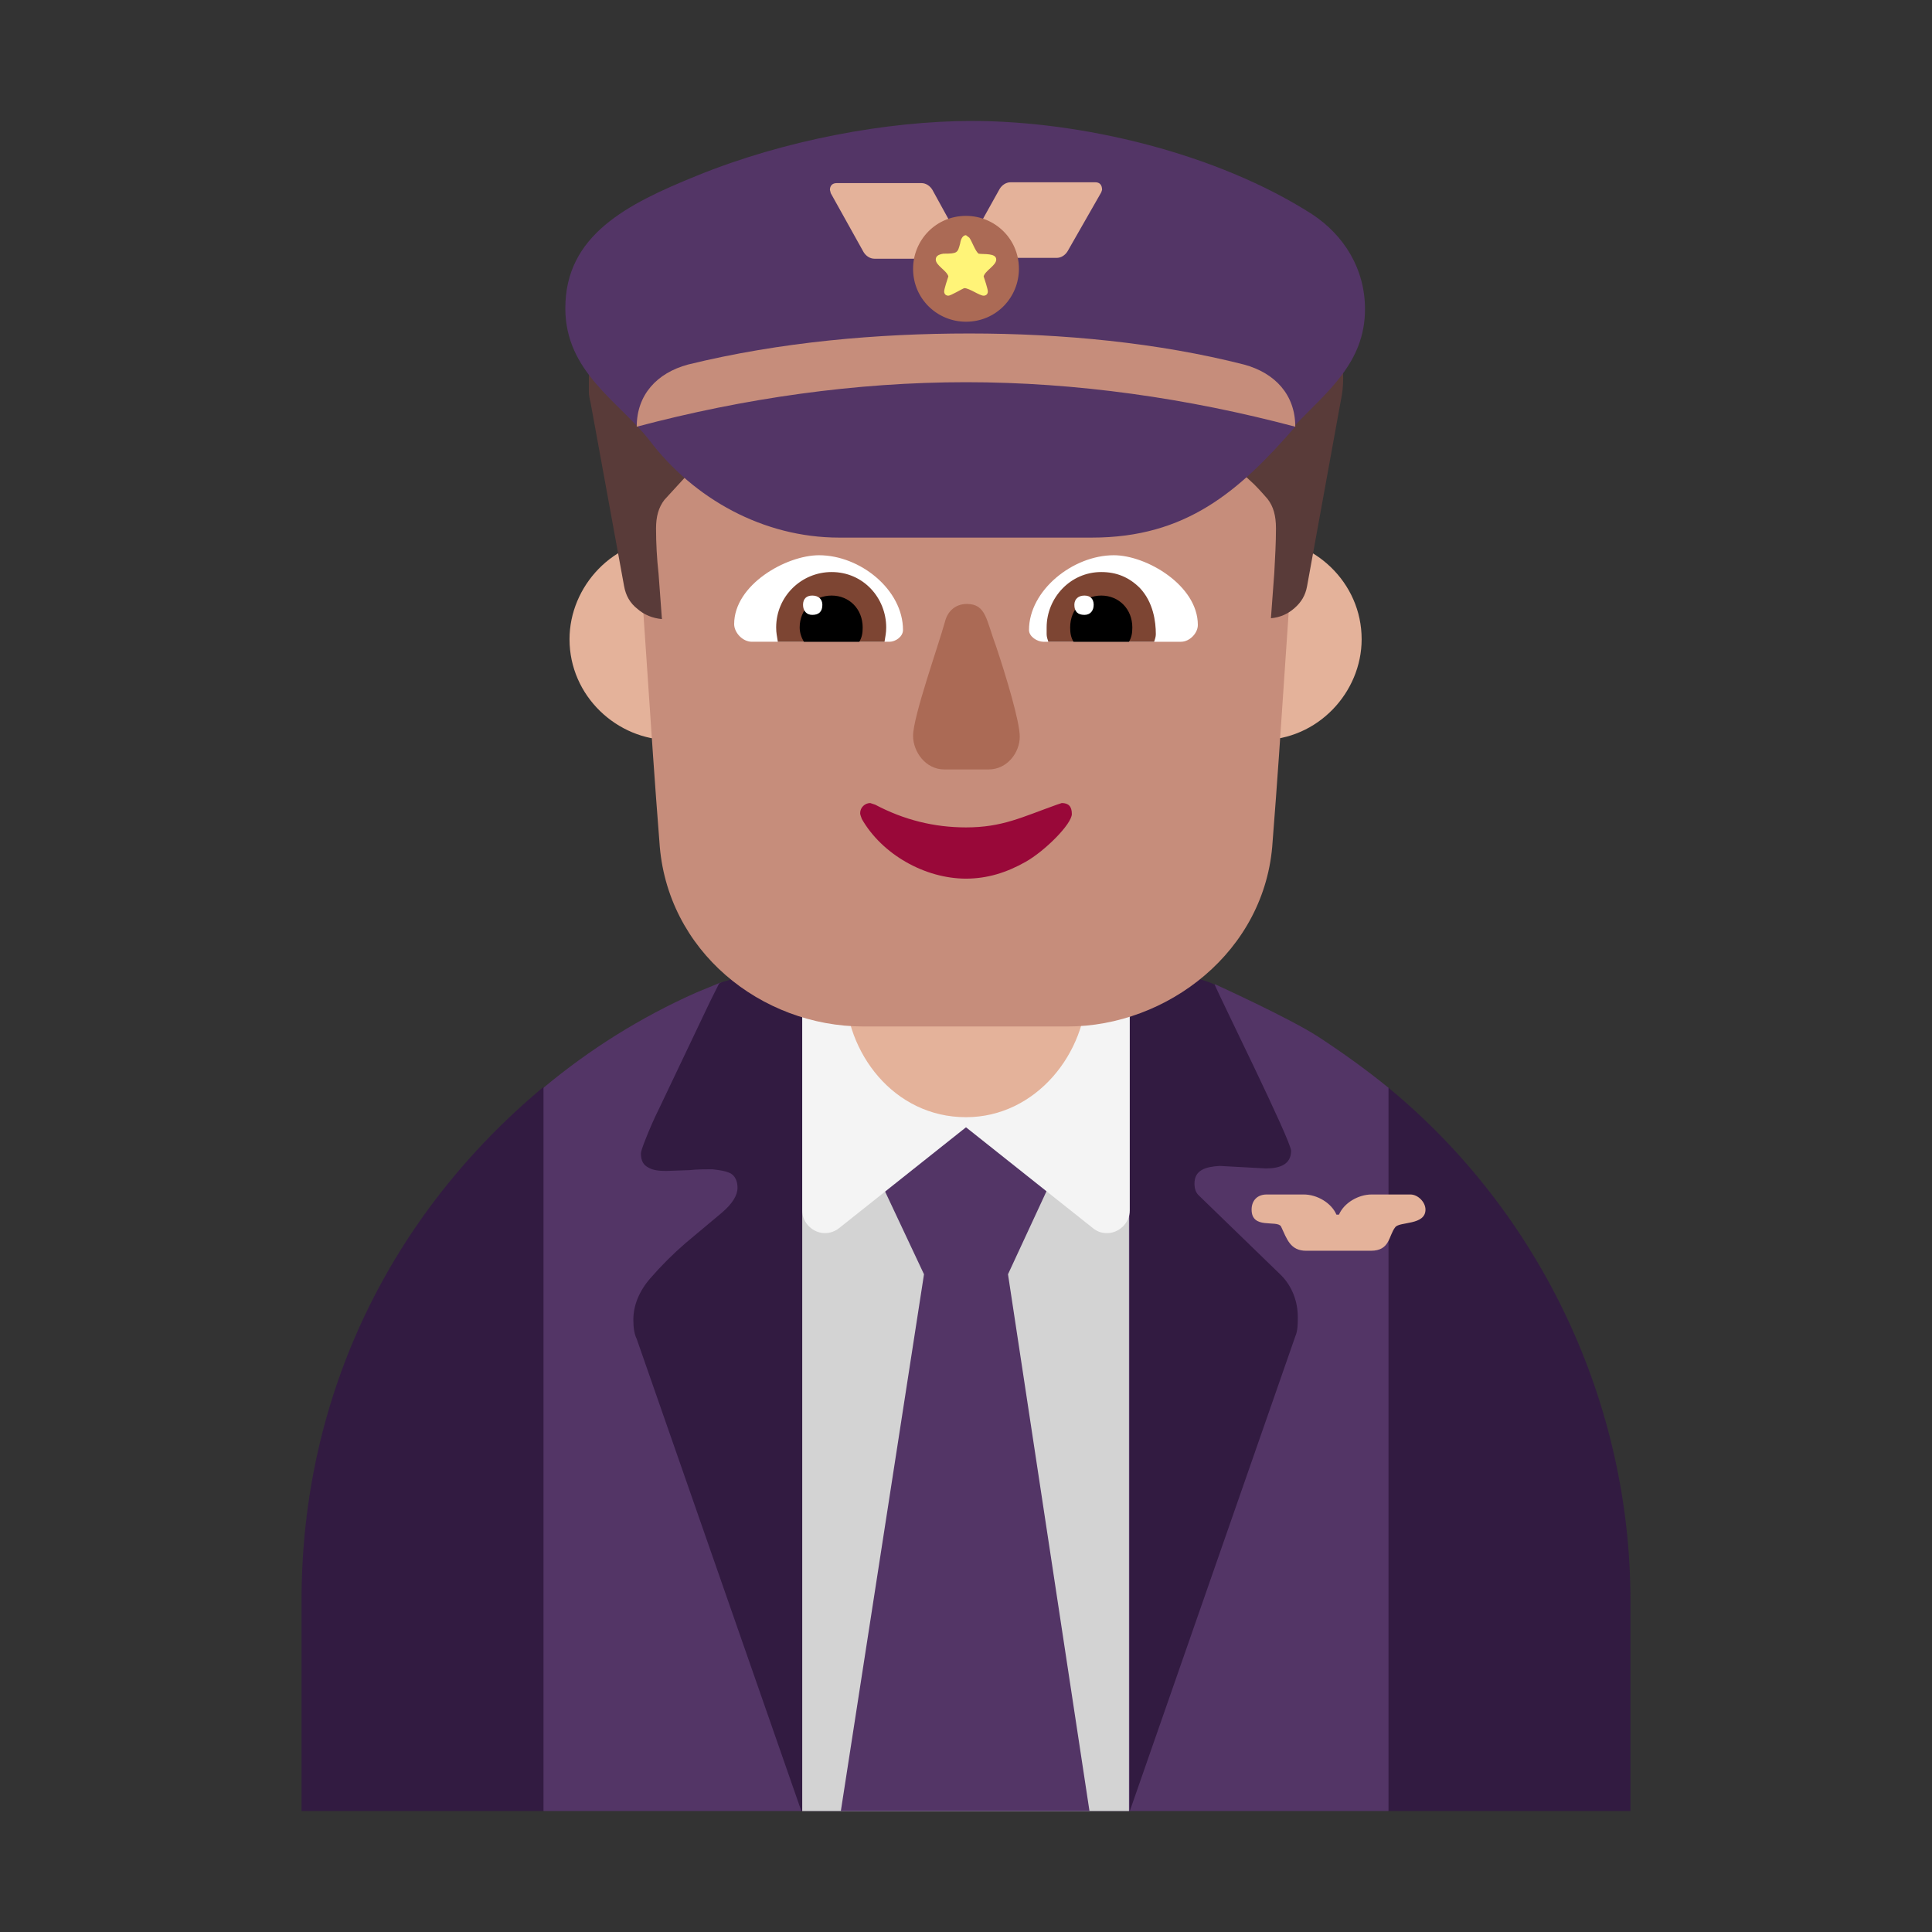 <svg version="1.1" xmlns="http://www.w3.org/2000/svg" viewBox="0 0 2300 2300"><rect x="0" y="0" width="2300" height="2300" fill="#333333" stroke="none"/><g transform="scale(1,-1) translate(-256, -1869)">
		<path d="M1909-287l151 428-151 433c-27 22-55 42-84 61-34 22-122 62-122 62l-197 16c-38 3-61 8-99 8-38 0-58-4-98-7l-196-15-29-12c-65-29-126-67-181-113l-143-433 143-428 1006 0 z" fill="#533566"/>
		<path d="M1600-287l0 998-389 0 0-998 389 0 z" fill="#D3D3D3"/>
		<path d="M1553-287l-97 639 70 151-120 24-121-24 71-151-99-639 296 0 z" fill="#533566"/>
		<path d="M1574 401c14 0 27 12 27 27l0 340-390 0 0-340c0-15 13-27 27-27 6 0 12 2 17 6l151 120 151-120c5-4 10-6 17-6 z" fill="#F4F4F4"/>
		<path d="M2197-287l0 251c0 234-106 460-288 610l0-861 288 0 z M903-287l0 862c-181-151-288-366-288-611l0-251 288 0 z M1211-287l0 999-61 0-18-6c-4-2-8-4-12-5-4-1-7-2-8-3l-11-22-60-126c-7-14-12-26-16-36-4-10-6-16-6-18 0-9 3-14 9-17 5-3 12-4 21-4l28 1c9 1 18 1 27 1 9-1 16-2 22-5 5-3 8-9 8-17 0-9-6-19-19-30l-43-36c-15-13-29-27-42-42-13-15-20-32-20-49 0-9 1-17 4-23l196-562 1 0 z M1601-287l197 565c3 7 3 15 3 23 0 19-7 37-20 50l-98 95c-3 3-5 7-5 14 0 16 13 20 30 21l55-3c17 0 30 5 30 21 0 12-85 183-91 198-15 7-37 10-52 18l-49 0 0-1002 z" fill="#321B41"/>
		<path d="M1406 539c83 0 144 76 144 155l0 193c0 82-62 155-144 155-85 0-144-75-144-155l0-193c0-78 58-155 144-155 z" fill="#E4B29A"/>
		<path d="M1757 988c68 0 120 57 120 120 0 68-57 120-120 120-68 0-120-57-120-120 0-68 57-120 120-120 z M1054 988c68 0 120 57 120 120 0 68-57 120-120 120-68 0-120-57-120-120 0-68 57-120 120-120 z" fill="#E4B29A"/>
		<path d="M1527 647c118 0 236 89 244 220 11 139 18 270 29 409l1 13 0 13c0 196-164 351-362 351l-66 0c-144 0-274-82-333-213-23-51-29-105-29-151l1-13c11-139 18-270 29-409 8-130 121-220 243-220l243 0 z" fill="#C68D7B"/>
		<path d="M1044 1132l-4 54c-2 18-3 36-3 54 0 14 3 25 10 34l22 24c7 7 14 16 21 26 7 9 10 23 10 40 0 8 0 17-1 28l-1 15 1 14c1 9 3 18 8 25 4 7 11 13 22 16 43 13 89 22 137 26 48 3 95 5 140 5 45 0 91-2 140-5 48-4 94-13 137-26 19-5 28-18 28-37l0-61c0-17 3-31 10-40 7-10 14-19 22-26 8-7 15-15 22-23 7-9 10-20 10-35 0-17-1-35-2-53l-4-54c11 1 20 5 28 12 8 7 13 15 15 26l40 220c2 9 3 18 3 28 0 19-3 36-8 49-5 13-12 25-20 34-9 9-19 18-30 25l-71 42c-13 7-24 16-34 27l-39 40c-12 13-24 24-37 34-13 9-28 17-43 23-15 6-33 9-54 9-9 0-18-1-27-2-9-2-18-4-27-7l-344-97c-16-16-34-29-53-39-19-10-37-20-53-31-17-11-30-25-41-42-11-17-17-40-17-69l0-12c0-5 1-9 2-13l40-219c2-11 7-20 16-27 8-7 18-11 29-12 z" fill="#593B39"/>
		<path d="M1662 1105l-164 0c-7 0-17 6-17 14 0 47 52 89 101 89 39 0 100-36 100-83 0-10-10-20-20-20 z M1315 1105c7 0 16 6 16 14 0 48-51 89-100 89-39 0-101-35-101-82 0-10 10-21 21-21l164 0 z" fill="#FFFFFF"/>
		<path d="M1630 1105l-126 0c-1 3-2 6-2 9l0 8c0 35 28 66 65 66 18 0 33-6 46-19 16-17 19-40 19-55 0-3-1-6-2-9 z M1309 1105c1 7 2 10 2 17 0 35-27 66-65 66-36 0-66-29-66-66 0-7 1-10 2-17l127 0 z" fill="#7D4533"/>
		<path d="M1600 1105l-66 0c-3 5-4 10-4 17 0 22 16 38 37 38 21 0 37-16 37-38 0-7-1-12-4-17 z M1279 1105c3 5 4 10 4 17 0 22-16 38-37 38-21 0-38-16-38-38 0-6 2-12 5-17l66 0 z" fill="#000000"/>
		<path d="M1547 1137c7 0 11 5 11 12 0 7-4 11-11 11-7 0-12-4-12-11 0-8 4-12 12-12 z M1223 1137c8 0 12 4 12 12 0 7-5 11-12 11-7 0-11-4-11-11 0-7 4-12 11-12 z" fill="#FFFFFF"/>
		<path d="M1433 953c22 0 37 20 37 39 0 18-16 71-28 107-12 32-12 51-35 51-14 0-23-9-26-21-8-29-38-113-38-136 0-19 15-40 37-40l53 0 z" fill="#AB6A55"/>
		<path d="M1406 823c25 0 48 7 71 20 23 13 55 45 55 57 0 9-4 13-12 13l-6-2c-42-15-65-27-108-27-38 0-74 9-108 27l-6 2c-6 0-12-5-12-12 0-2 1-4 2-7 24-42 75-71 124-71 z" fill="#990839"/>
		<path d="M1556 1229c112 0 175 55 242 132l-1 1c39 41 84 75 84 139 0 48-25 88-63 113-114 73-275 111-405 111-101 0-224-23-327-65-84-34-157-71-157-158 0-76 64-111 100-157 53-70 136-116 226-116l301 0 z" fill="#533566"/>
		<path d="M1798 1361c0 38-24 64-61 74-102 26-216 37-327 37-109 0-225-10-335-37-37-10-61-36-61-74 128 34 261 53 392 53 131 0 264-19 392-53 z" fill="#C68D7B"/>
		<path d="M1888 380c23 0 21 18 29 28 5 7 36 2 36 21 0 9-9 18-18 18l-46 0c-16 0-33-10-39-24l-3 0c-6 14-23 24-39 24l-44 0c-11 0-18-7-18-18 0-24 30-12 35-20 7-15 11-29 30-29l77 0 z M1398 1561c5 0 8 3 8 8l-1 3-39 71c-3 5-8 8-13 8l-101 0c-5 0-8-3-8-8l1-4 39-70c3-5 8-8 13-8l101 0 z M1514 1562c5 0 10 3 13 8l40 70 1 3c0 6-3 9-8 9l-101 0c-5 0-10-3-13-8l-39-70-1-4c0-5 2-8 7-8l101 0 z" fill="#E4B29A"/>
		<path d="M1406 1486c36 0 63 29 63 63 0 36-29 63-63 63-36 0-63-29-63-63 0-36 29-63 63-63 z" fill="#AB6A55"/>
		<path d="M1427 1517c3 0 5 2 5 5 0 3-4 15-5 18 2 7 15 13 15 20 0 8-15 6-21 7-4 3-8 15-11 19l-4 3c-3 0-6-3-7-10-3-11-3-12-20-12-6-1-9-3-9-7 0-7 13-13 15-20-1-3-5-15-5-18 0-3 2-5 5-5 3 0 16 8 19 9 6 0 18-9 23-9 z" fill="#FFF478"/>
	</g></svg>
